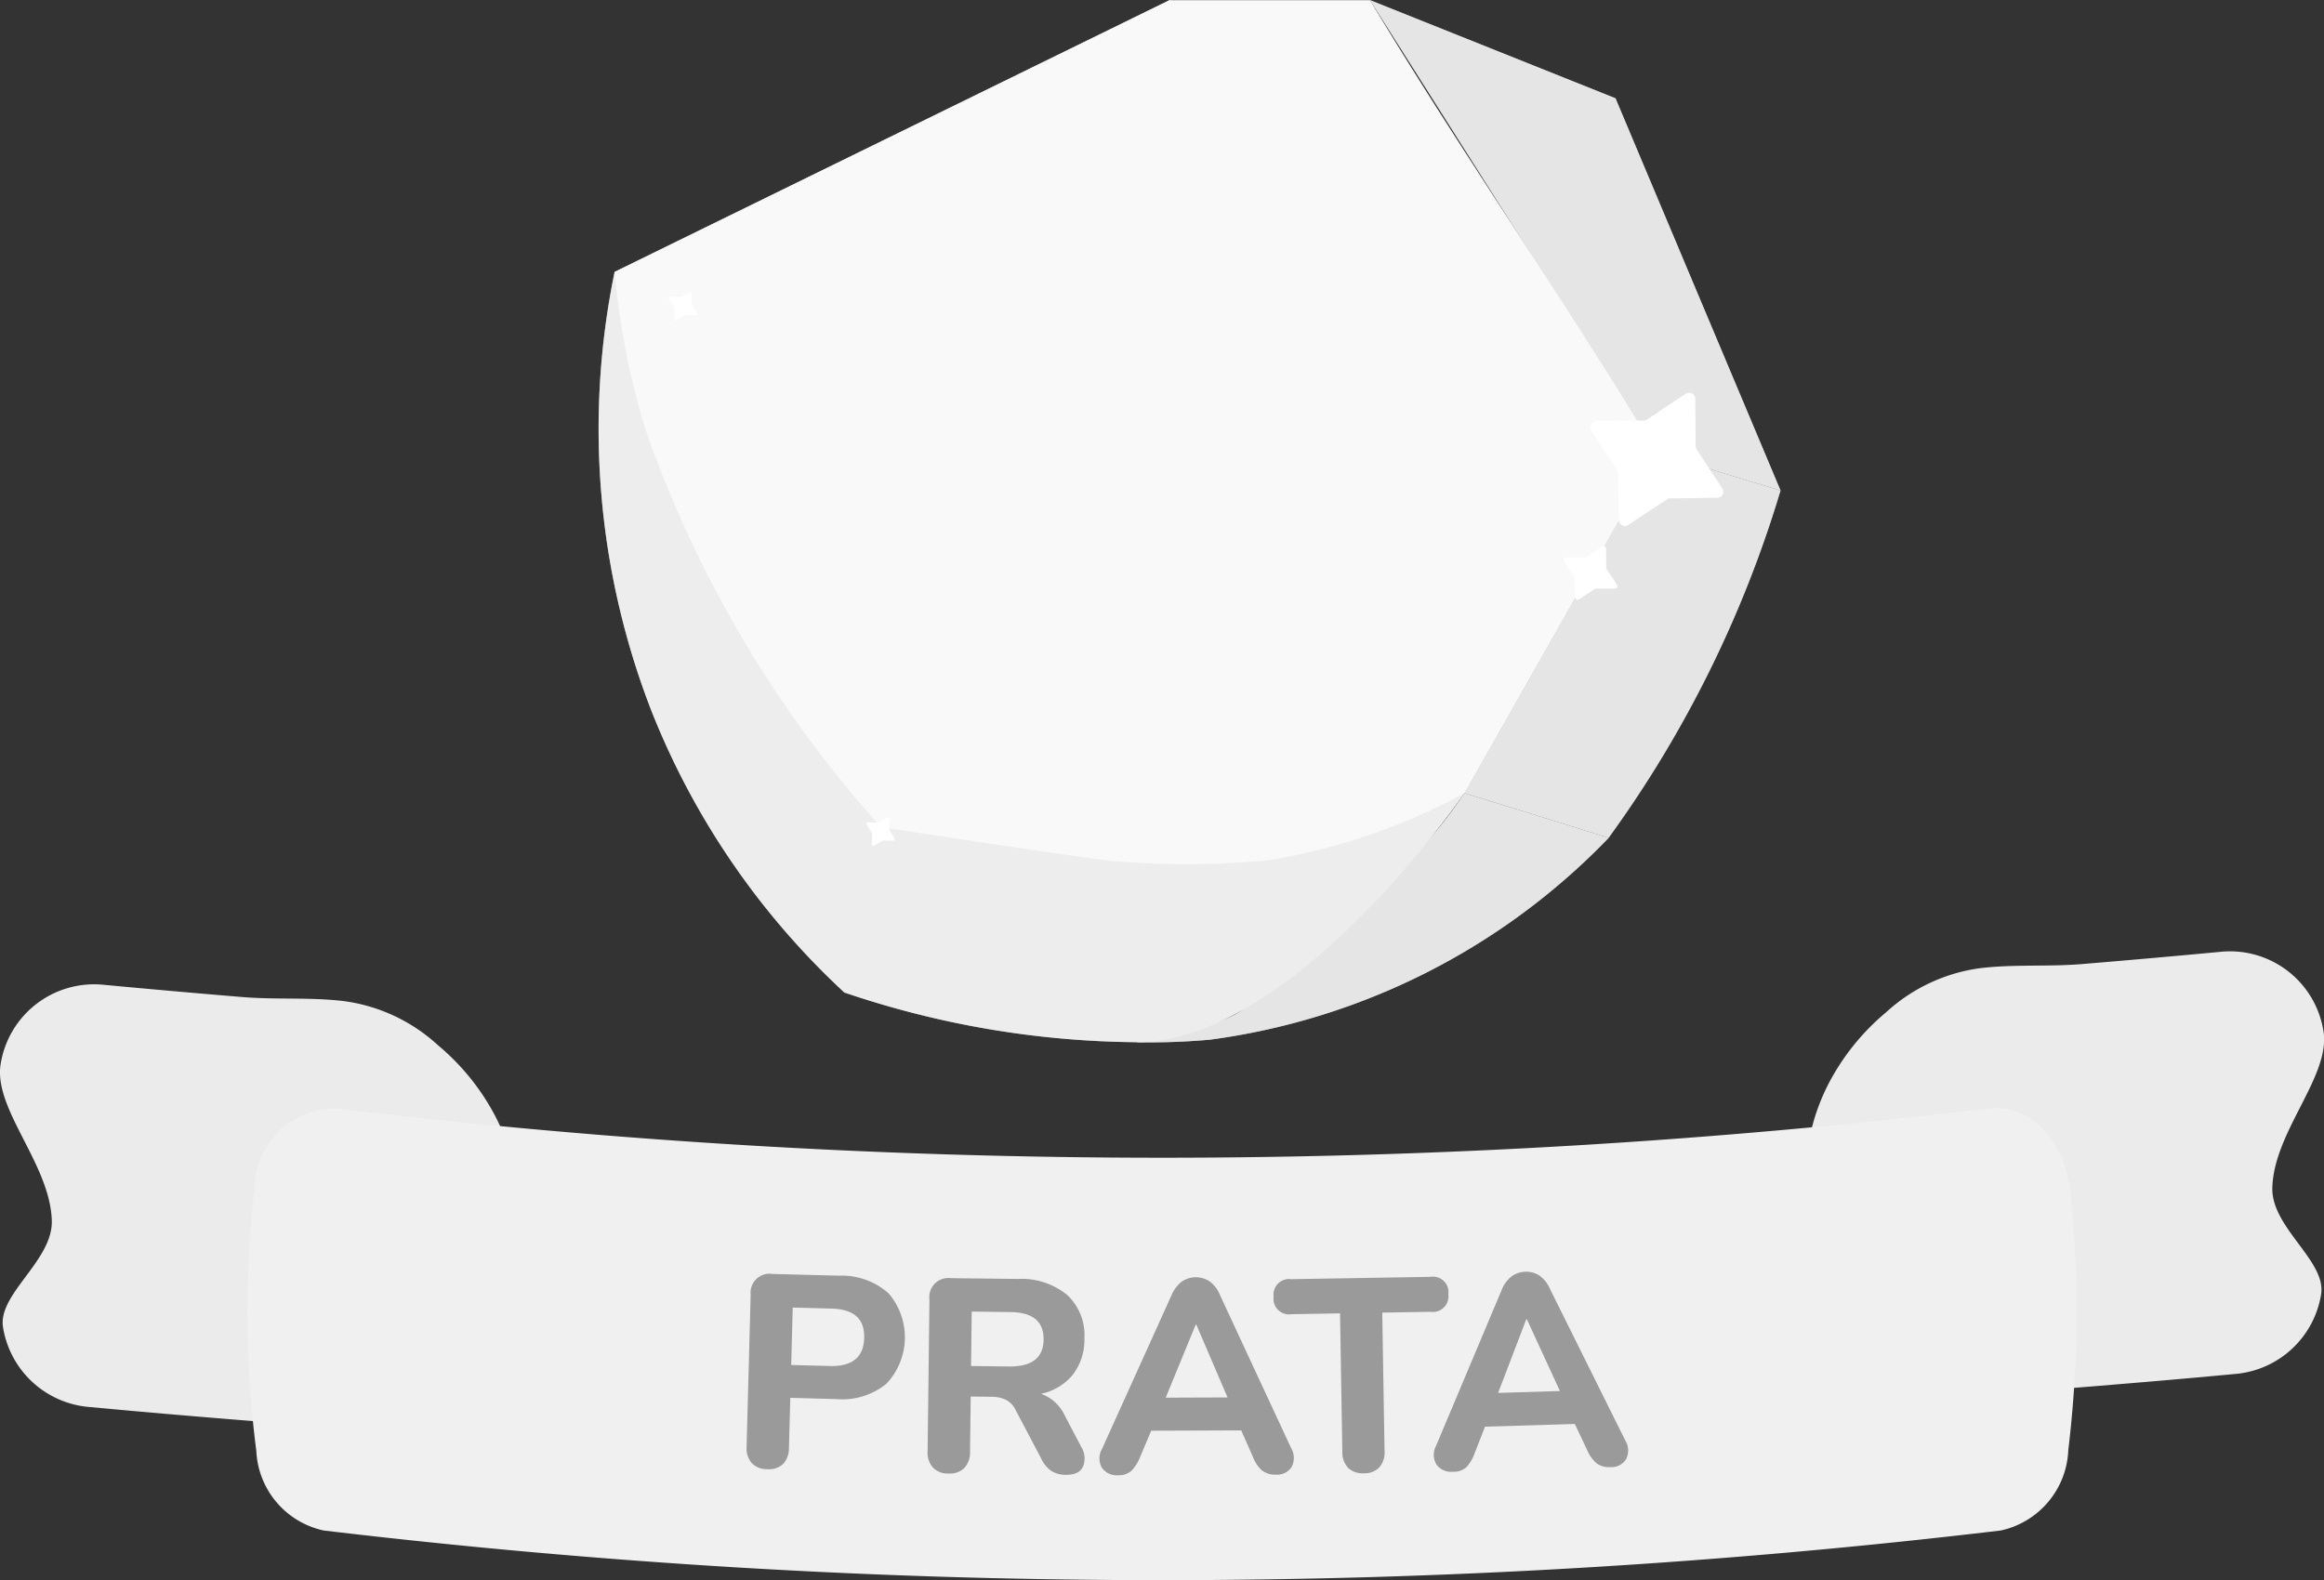 <svg xmlns="http://www.w3.org/2000/svg" xmlns:xlink="http://www.w3.org/1999/xlink" width="69.867" height="47.513" viewBox="0 0 69.867 47.513">
  <rect x="0" y="0" width="69.867" height="47.513" fill="#333333" stroke="none"/>
  <defs>
    <linearGradient id="linear-gradient" x1="-41.075" y1="-77.192" x2="-41.106" y2="-77.383" gradientUnits="objectBoundingBox">
      <stop offset="0" stop-color="#fff"/>
      <stop offset="1" stop-color="#c6c6c6"/>
    </linearGradient>
    <linearGradient id="linear-gradient-16" x1="-41.075" y1="-77.192" x2="-41.106" y2="-77.383" gradientUnits="objectBoundingBox">
      <stop offset="0" stop-color="#eee"/>
      <stop offset="1" stop-color="#c6c6c6"/>
    </linearGradient>
    <linearGradient id="linear-gradient-17" x1="-47.922" y1="-32.534" x2="-47.95" y2="-32.569" xlink:href="#linear-gradient-16"/>
    <linearGradient id="linear-gradient-18" x1="-62.684" y1="-44.503" x2="-62.754" y2="-44.585" xlink:href="#linear-gradient-16"/>
    <linearGradient id="linear-gradient-19" x1="-17.756" y1="-13.989" x2="-17.771" y2="-14.016" xlink:href="#linear-gradient-16"/>
    <linearGradient id="linear-gradient-20" x1="-18.046" y1="-17.162" x2="-18.06" y2="-17.199" xlink:href="#linear-gradient-16"/>
  </defs>
  <g id="Grupo_1519" data-name="Grupo 1519" transform="translate(-7.63 -1240.709)">
    <g id="Grupo_1357" data-name="Grupo 1357">
      <path id="Caminho_2144" data-name="Caminho 2144" d="M41.783,1272.049a10.881,10.881,0,0,0,2.735-.718c.528-.229.669-.373,3.184-2.6a23.674,23.674,0,0,0,3.155-3.089c.355-.442.627-.824.8-1.083l4.335,1.343a20.362,20.362,0,0,1-11.984,6.069A20.642,20.642,0,0,1,41.783,1272.049Z" fill="url(#linear-gradient)"/>
      <path id="Caminho_2145" data-name="Caminho 2145" d="M61.158,1255.457l-3.712-1.12-8.629-13.625,7.38,2.952Z" fill="url(#linear-gradient)"/>
      <path id="Caminho_2146" data-name="Caminho 2146" d="M55.991,1265.9l-4.335-1.343,5.79-10.219,3.712,1.12a34.71,34.71,0,0,1-5.167,10.442Z" fill="url(#linear-gradient)"/>
      <path id="Caminho_1801-7" data-name="Caminho 1801-7" d="M33.7,1265.435a.04.04,0,0,1,.022,0l.185.008.112.005h.011a.034.034,0,0,0,.022-.005l.074-.042h0l.1-.06h0l.087-.049a.029.029,0,0,1,.026,0,.034.034,0,0,1,.028.019.028.028,0,0,1,.006.022l-.01.222v.086a.046.046,0,0,0,.006.023l.016.028.139.238a.043.043,0,0,1-.014.055.043.043,0,0,1-.023,0h-.307a.029.029,0,0,0-.022,0l-.061.035-.1.06-.1.06a.039.039,0,0,1-.053-.014h0a.052.052,0,0,1-.007-.021l.014-.308a.028.028,0,0,0-.006-.022l-.155-.267a.044.044,0,0,1,0-.063Z" fill="url(#linear-gradient)"/>
      <path id="Caminho_1801-8" data-name="Caminho 1801-8" d="M27.762,1249.635a.054.054,0,0,1,.022-.005l.185.008h.123a.03.03,0,0,0,.023,0l.073-.042h0l.1-.06h0l.086-.049a.038.038,0,0,1,.026,0,.036.036,0,0,1,.029.019.034.034,0,0,1,0,.022l-.01.222v.086a.03.03,0,0,0,.005.022l.016.029.139.238a.043.043,0,0,1-.014.055.045.045,0,0,1-.022.005h-.171l-.113-.005H28.24a.036.036,0,0,0-.023.005l-.061.035-.1.06-.1.06a.04.04,0,0,1-.054-.015.039.039,0,0,1-.006-.021l.013-.308a.041.041,0,0,0,0-.022l-.155-.267a.043.043,0,0,1-.006-.061A.051.051,0,0,1,27.762,1249.635Z" fill="url(#linear-gradient)"/>
      <path id="Caminho_2147" data-name="Caminho 2147" d="M55.991,1265.9l-4.335-1.343,5.79-10.219,3.712,1.12a34.71,34.71,0,0,1-5.167,10.442Z" opacity="0.25" fill="url(#linear-gradient)" style="mix-blend-mode: normal;isolation: isolate"/>
      <path id="Caminho_2148" data-name="Caminho 2148" d="M61.158,1255.457l-3.712-1.12-8.629-13.625,7.38,2.952Z" opacity="0.25" fill="url(#linear-gradient)" style="mix-blend-mode: normal;isolation: isolate"/>
      <path id="Caminho_2149" data-name="Caminho 2149" d="M41.783,1272.049a10.881,10.881,0,0,0,2.735-.718c.528-.229.669-.373,3.184-2.6a23.674,23.674,0,0,0,3.155-3.089c.355-.442.627-.824.8-1.083l4.335,1.343a20.362,20.362,0,0,1-11.984,6.069A20.642,20.642,0,0,1,41.783,1272.049Z" opacity="0.25" fill="url(#linear-gradient)" style="mix-blend-mode: normal;isolation: isolate"/>
      <path id="Caminho_2150" data-name="Caminho 2150" d="M57.446,1254.335l-5.79,10.219s-5.109,7.493-9.878,7.493a27.928,27.928,0,0,1-8.764-1.494,23.152,23.152,0,0,1-5.8-8.469,23.424,23.424,0,0,1-1.107-13.2l16.69-8.175" fill="url(#linear-gradient)"/>
      <path id="Caminho_2151" data-name="Caminho 2151" d="M57.446,1254.335l-5.79,10.219s-5.109,7.493-9.878,7.493a27.928,27.928,0,0,1-8.764-1.494,23.152,23.152,0,0,1-5.8-8.469,23.424,23.424,0,0,1-1.107-13.2l16.69-8.175" opacity="0.15" fill="url(#linear-gradient)" style="mix-blend-mode: normal;isolation: isolate"/>
      <path id="Caminho_2152" data-name="Caminho 2152" d="M51.656,1264.556a18.483,18.483,0,0,1-5.881,2.017,25.121,25.121,0,0,1-4.678.026s-.647-.044-6.983-1.022a35.173,35.173,0,0,1-7.054-11.885,22.826,22.826,0,0,1-.95-4.8l16.69-8.175h6.017c2.725,4.541,5.9,9.083,8.629,13.624l-5.79,10.219Z" fill="url(#linear-gradient)"/>
      <path id="Caminho_1801-9" data-name="Caminho 1801-9" d="M54.67,1257.483a.123.123,0,0,1,.041-.013h.572a.067.067,0,0,0,.041-.013l.132-.085v-.006l.186-.121h0l.156-.1a.065.065,0,0,1,.048-.013.068.068,0,0,1,.054.033.067.067,0,0,1,.013.041l.005.412v.16a.075.075,0,0,0,.012.041l.034.051.281.426a.075.075,0,0,1-.02.1.073.073,0,0,1-.041.013h-.571a.062.062,0,0,0-.04.013l-.11.07-.185.122-.183.123a.076.076,0,0,1-.1-.024.072.072,0,0,1-.013-.038l-.008-.572a.063.063,0,0,0-.012-.04l-.314-.478A.079.079,0,0,1,54.67,1257.483Z" fill="url(#linear-gradient)"/>
      <path id="Caminho_1801-10" data-name="Caminho 1801-10" d="M33.7,1265.435a.04.04,0,0,1,.022,0l.185.008.112.005h.011a.034.034,0,0,0,.022-.005l.074-.042h0l.1-.06h0l.087-.049a.029.029,0,0,1,.026,0,.034.034,0,0,1,.028.019.028.028,0,0,1,.006.022l-.01.222v.086a.046.046,0,0,0,.006.023l.016.028.139.238a.043.043,0,0,1-.014.055.043.043,0,0,1-.023,0h-.307a.029.029,0,0,0-.022,0l-.061.035-.1.06-.1.06a.039.039,0,0,1-.053-.014h0a.052.052,0,0,1-.007-.021l.014-.308a.028.028,0,0,0-.006-.022l-.155-.267a.044.044,0,0,1,0-.063Z" fill="url(#linear-gradient)"/>
      <path id="Caminho_1801-11" data-name="Caminho 1801-11" d="M27.762,1249.635a.054.054,0,0,1,.022-.005l.185.008h.123a.03.03,0,0,0,.023,0l.073-.042h0l.1-.06h0l.086-.049a.038.038,0,0,1,.026,0,.036.036,0,0,1,.029.019.034.034,0,0,1,0,.022l-.01.222v.086a.03.03,0,0,0,.005.022l.016.029.139.238a.043.043,0,0,1-.014.055.045.045,0,0,1-.022.005h-.171l-.113-.005H28.24a.036.036,0,0,0-.023.005l-.061.035-.1.06-.1.06a.04.04,0,0,1-.054-.015.039.039,0,0,1-.006-.021l.013-.308a.041.041,0,0,0,0-.022l-.155-.267a.043.043,0,0,1-.006-.061A.051.051,0,0,1,27.762,1249.635Z" fill="url(#linear-gradient)"/>
      <path id="Caminho_1801-12" data-name="Caminho 1801-12" d="M55.528,1253.394a.289.289,0,0,1,.1-.031l.844-.007h.565a.161.161,0,0,0,.1-.03l.327-.209.007-.015.458-.3v-.007l.383-.245a.162.162,0,0,1,.118-.029.174.174,0,0,1,.135.08.156.156,0,0,1,.03.1l.01,1.015v.4a.18.18,0,0,0,.03.1l.082.127.691,1.052a.186.186,0,0,1-.051.253.168.168,0,0,1-.1.03h-.243l-.538.011-.517.005h-.107a.163.163,0,0,0-.1.031l-.27.173-.459.3-.449.3a.185.185,0,0,1-.25-.057.2.2,0,0,1-.034-.094l-.014-1.409a.162.162,0,0,0-.031-.1l-.772-1.179A.2.2,0,0,1,55.528,1253.394Z" fill="url(#linear-gradient)"/>
    </g>
    <g id="Grupo_1357-2" data-name="Grupo 1357" opacity="0.34">
      <path id="Caminho_2144-2" data-name="Caminho 2144" d="M41.783,1272.049a10.881,10.881,0,0,0,2.735-.718c.528-.229.669-.373,3.184-2.6a23.674,23.674,0,0,0,3.155-3.089c.355-.442.627-.824.8-1.083l4.335,1.343a20.362,20.362,0,0,1-11.984,6.069A20.642,20.642,0,0,1,41.783,1272.049Z" fill="url(#linear-gradient-16)"/>
      <path id="Caminho_2145-2" data-name="Caminho 2145" d="M61.158,1255.457l-3.712-1.12-8.629-13.625,7.38,2.952Z" fill="url(#linear-gradient-17)"/>
      <path id="Caminho_2146-2" data-name="Caminho 2146" d="M55.991,1265.9l-4.335-1.343,5.79-10.219,3.712,1.12a34.71,34.71,0,0,1-5.167,10.442Z" fill="url(#linear-gradient-18)"/>
      <path id="Caminho_1801-7-2" data-name="Caminho 1801-7" d="M33.7,1265.435a.04.04,0,0,1,.022,0l.185.008.112.005h.011a.034.034,0,0,0,.022-.005l.074-.042h0l.1-.06h0l.087-.049a.029.029,0,0,1,.026,0,.034.034,0,0,1,.028.019.028.028,0,0,1,.006.022l-.01.222v.086a.046.046,0,0,0,.006.023l.016.028.139.238a.043.043,0,0,1-.014.055.043.043,0,0,1-.023,0h-.307a.029.029,0,0,0-.022,0l-.061.035-.1.06-.1.06a.039.039,0,0,1-.053-.014h0a.052.052,0,0,1-.007-.021l.014-.308a.028.028,0,0,0-.006-.022l-.155-.267a.044.044,0,0,1,0-.063Z" fill="#fff"/>
      <path id="Caminho_1801-8-2" data-name="Caminho 1801-8" d="M27.762,1249.635a.054.054,0,0,1,.022-.005l.185.008h.123a.03.03,0,0,0,.023,0l.073-.042h0l.1-.06h0l.086-.049a.038.038,0,0,1,.026,0,.036.036,0,0,1,.029.019.034.034,0,0,1,0,.022l-.01.222v.086a.03.03,0,0,0,.005.022l.016.029.139.238a.043.043,0,0,1-.014.055.045.045,0,0,1-.022.005h-.171l-.113-.005H28.24a.036.036,0,0,0-.023.005l-.061.035-.1.06-.1.06a.04.04,0,0,1-.054-.015.039.039,0,0,1-.006-.021l.013-.308a.041.041,0,0,0,0-.022l-.155-.267a.043.043,0,0,1-.006-.061A.051.051,0,0,1,27.762,1249.635Z" fill="#fff"/>
      <path id="Caminho_2147-2" data-name="Caminho 2147" d="M55.991,1265.9l-4.335-1.343,5.79-10.219,3.712,1.12a34.71,34.71,0,0,1-5.167,10.442Z" opacity="0.25" style="mix-blend-mode: normal;isolation: isolate"/>
      <path id="Caminho_2148-2" data-name="Caminho 2148" d="M61.158,1255.457l-3.712-1.12-8.629-13.625,7.38,2.952Z" opacity="0.25" style="mix-blend-mode: normal;isolation: isolate"/>
      <path id="Caminho_2149-2" data-name="Caminho 2149" d="M41.783,1272.049a10.881,10.881,0,0,0,2.735-.718c.528-.229.669-.373,3.184-2.6a23.674,23.674,0,0,0,3.155-3.089c.355-.442.627-.824.8-1.083l4.335,1.343a20.362,20.362,0,0,1-11.984,6.069A20.642,20.642,0,0,1,41.783,1272.049Z" opacity="0.25" style="mix-blend-mode: normal;isolation: isolate"/>
      <path id="Caminho_2150-2" data-name="Caminho 2150" d="M57.446,1254.335l-5.79,10.219s-5.109,7.493-9.878,7.493a27.928,27.928,0,0,1-8.764-1.494,23.152,23.152,0,0,1-5.8-8.469,23.424,23.424,0,0,1-1.107-13.2l16.69-8.175" fill="url(#linear-gradient-19)"/>
      <path id="Caminho_2151-2" data-name="Caminho 2151" d="M57.446,1254.335l-5.79,10.219s-5.109,7.493-9.878,7.493a27.928,27.928,0,0,1-8.764-1.494,23.152,23.152,0,0,1-5.8-8.469,23.424,23.424,0,0,1-1.107-13.2l16.69-8.175" opacity="0.15" style="mix-blend-mode: normal;isolation: isolate"/>
      <path id="Caminho_2152-2" data-name="Caminho 2152" d="M51.656,1264.556a18.483,18.483,0,0,1-5.881,2.017,25.121,25.121,0,0,1-4.678.026s-.647-.044-6.983-1.022a35.173,35.173,0,0,1-7.054-11.885,22.826,22.826,0,0,1-.95-4.8l16.69-8.175h6.017c2.725,4.541,5.9,9.083,8.629,13.624l-5.79,10.219Z" fill="url(#linear-gradient-20)"/>
      <path id="Caminho_1801-9-2" data-name="Caminho 1801-9" d="M54.67,1257.483a.123.123,0,0,1,.041-.013h.572a.067.067,0,0,0,.041-.013l.132-.085v-.006l.186-.121h0l.156-.1a.065.065,0,0,1,.048-.013.068.068,0,0,1,.054.033.067.067,0,0,1,.013.041l.005.412v.16a.075.075,0,0,0,.012.041l.034.051.281.426a.075.075,0,0,1-.02.1.073.073,0,0,1-.041.013h-.571a.062.062,0,0,0-.04.013l-.11.07-.185.122-.183.123a.076.076,0,0,1-.1-.024.072.072,0,0,1-.013-.038l-.008-.572a.063.063,0,0,0-.012-.04l-.314-.478A.079.079,0,0,1,54.67,1257.483Z" fill="#fff"/>
      <path id="Caminho_1801-10-2" data-name="Caminho 1801-10" d="M33.7,1265.435a.04.04,0,0,1,.022,0l.185.008.112.005h.011a.034.034,0,0,0,.022-.005l.074-.042h0l.1-.06h0l.087-.049a.029.029,0,0,1,.026,0,.034.034,0,0,1,.028.019.028.028,0,0,1,.006.022l-.01.222v.086a.046.046,0,0,0,.006.023l.016.028.139.238a.043.043,0,0,1-.014.055.043.043,0,0,1-.023,0h-.307a.029.029,0,0,0-.022,0l-.061.035-.1.06-.1.06a.039.039,0,0,1-.053-.014h0a.052.052,0,0,1-.007-.021l.014-.308a.028.028,0,0,0-.006-.022l-.155-.267a.044.044,0,0,1,0-.063Z" fill="#fff"/>
      <path id="Caminho_1801-11-2" data-name="Caminho 1801-11" d="M27.762,1249.635a.054.054,0,0,1,.022-.005l.185.008h.123a.03.03,0,0,0,.023,0l.073-.042h0l.1-.06h0l.086-.049a.038.038,0,0,1,.026,0,.036.036,0,0,1,.029.019.034.034,0,0,1,0,.022l-.01.222v.086a.03.03,0,0,0,.005.022l.016.029.139.238a.043.043,0,0,1-.014.055.045.045,0,0,1-.022.005h-.171l-.113-.005H28.24a.036.036,0,0,0-.023.005l-.061.035-.1.06-.1.06a.04.04,0,0,1-.054-.015.039.039,0,0,1-.006-.021l.013-.308a.041.041,0,0,0,0-.022l-.155-.267a.043.043,0,0,1-.006-.061A.051.051,0,0,1,27.762,1249.635Z" fill="#fff"/>
      <path id="Caminho_1801-12-2" data-name="Caminho 1801-12" d="M55.528,1253.394a.289.289,0,0,1,.1-.031l.844-.007h.565a.161.161,0,0,0,.1-.03l.327-.209.007-.015.458-.3v-.007l.383-.245a.162.162,0,0,1,.118-.029.174.174,0,0,1,.135.08.156.156,0,0,1,.03.1l.01,1.015v.4a.18.18,0,0,0,.03.1l.082.127.691,1.052a.186.186,0,0,1-.051.253.168.168,0,0,1-.1.03h-.243l-.538.011-.517.005h-.107a.163.163,0,0,0-.1.031l-.27.173-.459.3-.449.3a.185.185,0,0,1-.25-.057.2.2,0,0,1-.034-.094l-.014-1.409a.162.162,0,0,0-.031-.1l-.772-1.179A.2.2,0,0,1,55.528,1253.394Z" fill="#fff"/>
    </g>
    <g id="Grupo_1360" data-name="Grupo 1360">
      <g id="Caminho_260-7" data-name="Caminho 260-7">
        <path id="Caminho_2153" data-name="Caminho 2153" d="M61.9,1276.278v6.708q2.355-.129,4.645-.289,2.635-.183,5.189-.4c1.052-.087,2.088-.18,3.119-.276a2.861,2.861,0,0,0,2.557-2.392c.165-1.005-1.509-2.01-1.466-3.216.053-1.684,1.735-3.326,1.541-4.67a2.844,2.844,0,0,0-3.094-2.414q-2.054.194-4.162.368c-1.024.087-2.056,0-3.08.126a5.2,5.2,0,0,0-2.82,1.328,7.018,7.018,0,0,0-1.719,2.129,6.307,6.307,0,0,0-.37.867A6.565,6.565,0,0,0,61.9,1276.278Z" fill="#ebebeb"/>
      </g>
      <g id="Caminho_260-8" data-name="Caminho 260-8">
        <path id="Caminho_2154" data-name="Caminho 2154" d="M23.23,1277.27v6.708q-2.354-.129-4.645-.289-2.634-.183-5.189-.4c-1.052-.087-2.088-.18-3.118-.276a2.862,2.862,0,0,1-2.557-2.392c-.165-1.005,1.509-2.011,1.466-3.216-.053-1.685-1.735-3.325-1.542-4.671a2.846,2.846,0,0,1,3.094-2.414q2.055.194,4.163.368c1.023.087,2.057,0,3.077.125a5.193,5.193,0,0,1,2.821,1.328,7.018,7.018,0,0,1,1.719,2.129,6.181,6.181,0,0,1,.369.867A6.5,6.5,0,0,1,23.23,1277.27Z" fill="#ebebeb"/>
      </g>
      <path id="Caminho_261-3" data-name="Caminho 261-3" d="M69.81,1284.311a2.58,2.58,0,0,1-2.031,2.419,213.537,213.537,0,0,1-50.419,0,2.571,2.571,0,0,1-2.024-2.391,32.755,32.755,0,0,1-.056-7.886,2.427,2.427,0,0,1,2.441-2.415h.006a208.85,208.85,0,0,0,49.691,0c1.216-.145,2.292.956,2.452,2.485a35.067,35.067,0,0,1,.18,4.479C70.02,1282.194,69.931,1283.3,69.81,1284.311Z" fill="#f0f0f0"/>
      <g id="Grupo_1359" data-name="Grupo 1359">
        <g id="Grupo_1358" data-name="Grupo 1358">
          <path id="Caminho_2155" data-name="Caminho 2155" d="M30.7,1284.886a.621.621,0,0,1-.472-.185.68.68,0,0,1-.153-.49l.122-4.563a.574.574,0,0,1,.5-.637.593.593,0,0,1,.163.005l2,.052a2.115,2.115,0,0,1,1.483.53,2.03,2.03,0,0,1-.072,2.726,2.107,2.107,0,0,1-1.509.454l-1.373-.037-.041,1.506a.689.689,0,0,1-.173.48A.616.616,0,0,1,30.7,1284.886Zm.716-3.133,1.16.031c.674.017,1.019-.263,1.034-.845s-.314-.864-.989-.882l-1.159-.031Z" fill="#9a9a9a"/>
          <path id="Caminho_2156" data-name="Caminho 2156" d="M36.151,1285.016a.619.619,0,0,1-.474-.178.671.671,0,0,1-.16-.487l.055-4.564a.573.573,0,0,1,.492-.644.539.539,0,0,1,.165,0l2,.023a2.17,2.17,0,0,1,1.491.487,1.666,1.666,0,0,1,.511,1.313,1.72,1.72,0,0,1-.347,1.077,1.676,1.676,0,0,1-.957.577,1.243,1.243,0,0,1,.708.642l.5.953a.657.657,0,0,1,.059.58c-.073.177-.248.264-.521.261a.786.786,0,0,1-.443-.122.91.91,0,0,1-.292-.356l-.773-1.466a.669.669,0,0,0-.3-.315,1.015,1.015,0,0,0-.427-.088l-.625-.007-.021,1.66a.681.681,0,0,1-.166.483A.611.611,0,0,1,36.151,1285.016Zm.672-3.232,1.143.014q1.028.012,1.038-.81t-1.018-.826l-1.143-.015Z" fill="#9a9a9a"/>
          <path id="Caminho_2157" data-name="Caminho 2157" d="M41.255,1285.069a.546.546,0,0,1-.5-.229.566.566,0,0,1,.007-.567l2.089-4.621a1,1,0,0,1,.312-.409.748.748,0,0,1,.837,0,.946.946,0,0,1,.306.406l2.138,4.6a.585.585,0,0,1,.015.573.514.514,0,0,1-.465.228.637.637,0,0,1-.431-.131,1.067,1.067,0,0,1-.27-.411l-.348-.788-2.706.01-.334.79a1.208,1.208,0,0,1-.262.416A.565.565,0,0,1,41.255,1285.069Zm2.32-4.525-.9,2.192,1.859-.007-.937-2.185Z" fill="#9a9a9a"/>
          <path id="Caminho_2158" data-name="Caminho 2158" d="M48.637,1285.009a.628.628,0,0,1-.48-.164.681.681,0,0,1-.172-.483l-.069-4.161-1.455.025a.469.469,0,0,1-.541-.386.493.493,0,0,1,0-.133.469.469,0,0,1,.394-.534.487.487,0,0,1,.132,0l4.186-.07a.468.468,0,0,1,.539.385.456.456,0,0,1,0,.133.469.469,0,0,1-.4.533.476.476,0,0,1-.131,0l-1.455.024.069,4.162a.686.686,0,0,1-.153.488A.613.613,0,0,1,48.637,1285.009Z" fill="#9a9a9a"/>
          <path id="Caminho_2159" data-name="Caminho 2159" d="M51.315,1284.963a.544.544,0,0,1-.5-.216.568.568,0,0,1-.01-.568l1.967-4.674a.989.989,0,0,1,.3-.416.753.753,0,0,1,.838-.025.933.933,0,0,1,.316.4l2.26,4.549a.577.577,0,0,1,.03.571.512.512,0,0,1-.459.24.644.644,0,0,1-.435-.119,1.092,1.092,0,0,1-.279-.4l-.369-.778-2.7.081-.312.8a1.207,1.207,0,0,1-.251.422A.569.569,0,0,1,51.315,1284.963Zm2.2-4.584-.847,2.214,1.858-.057-.994-2.159Z" fill="#9a9a9a"/>
        </g>
      </g>
    </g>
  </g>
</svg>
